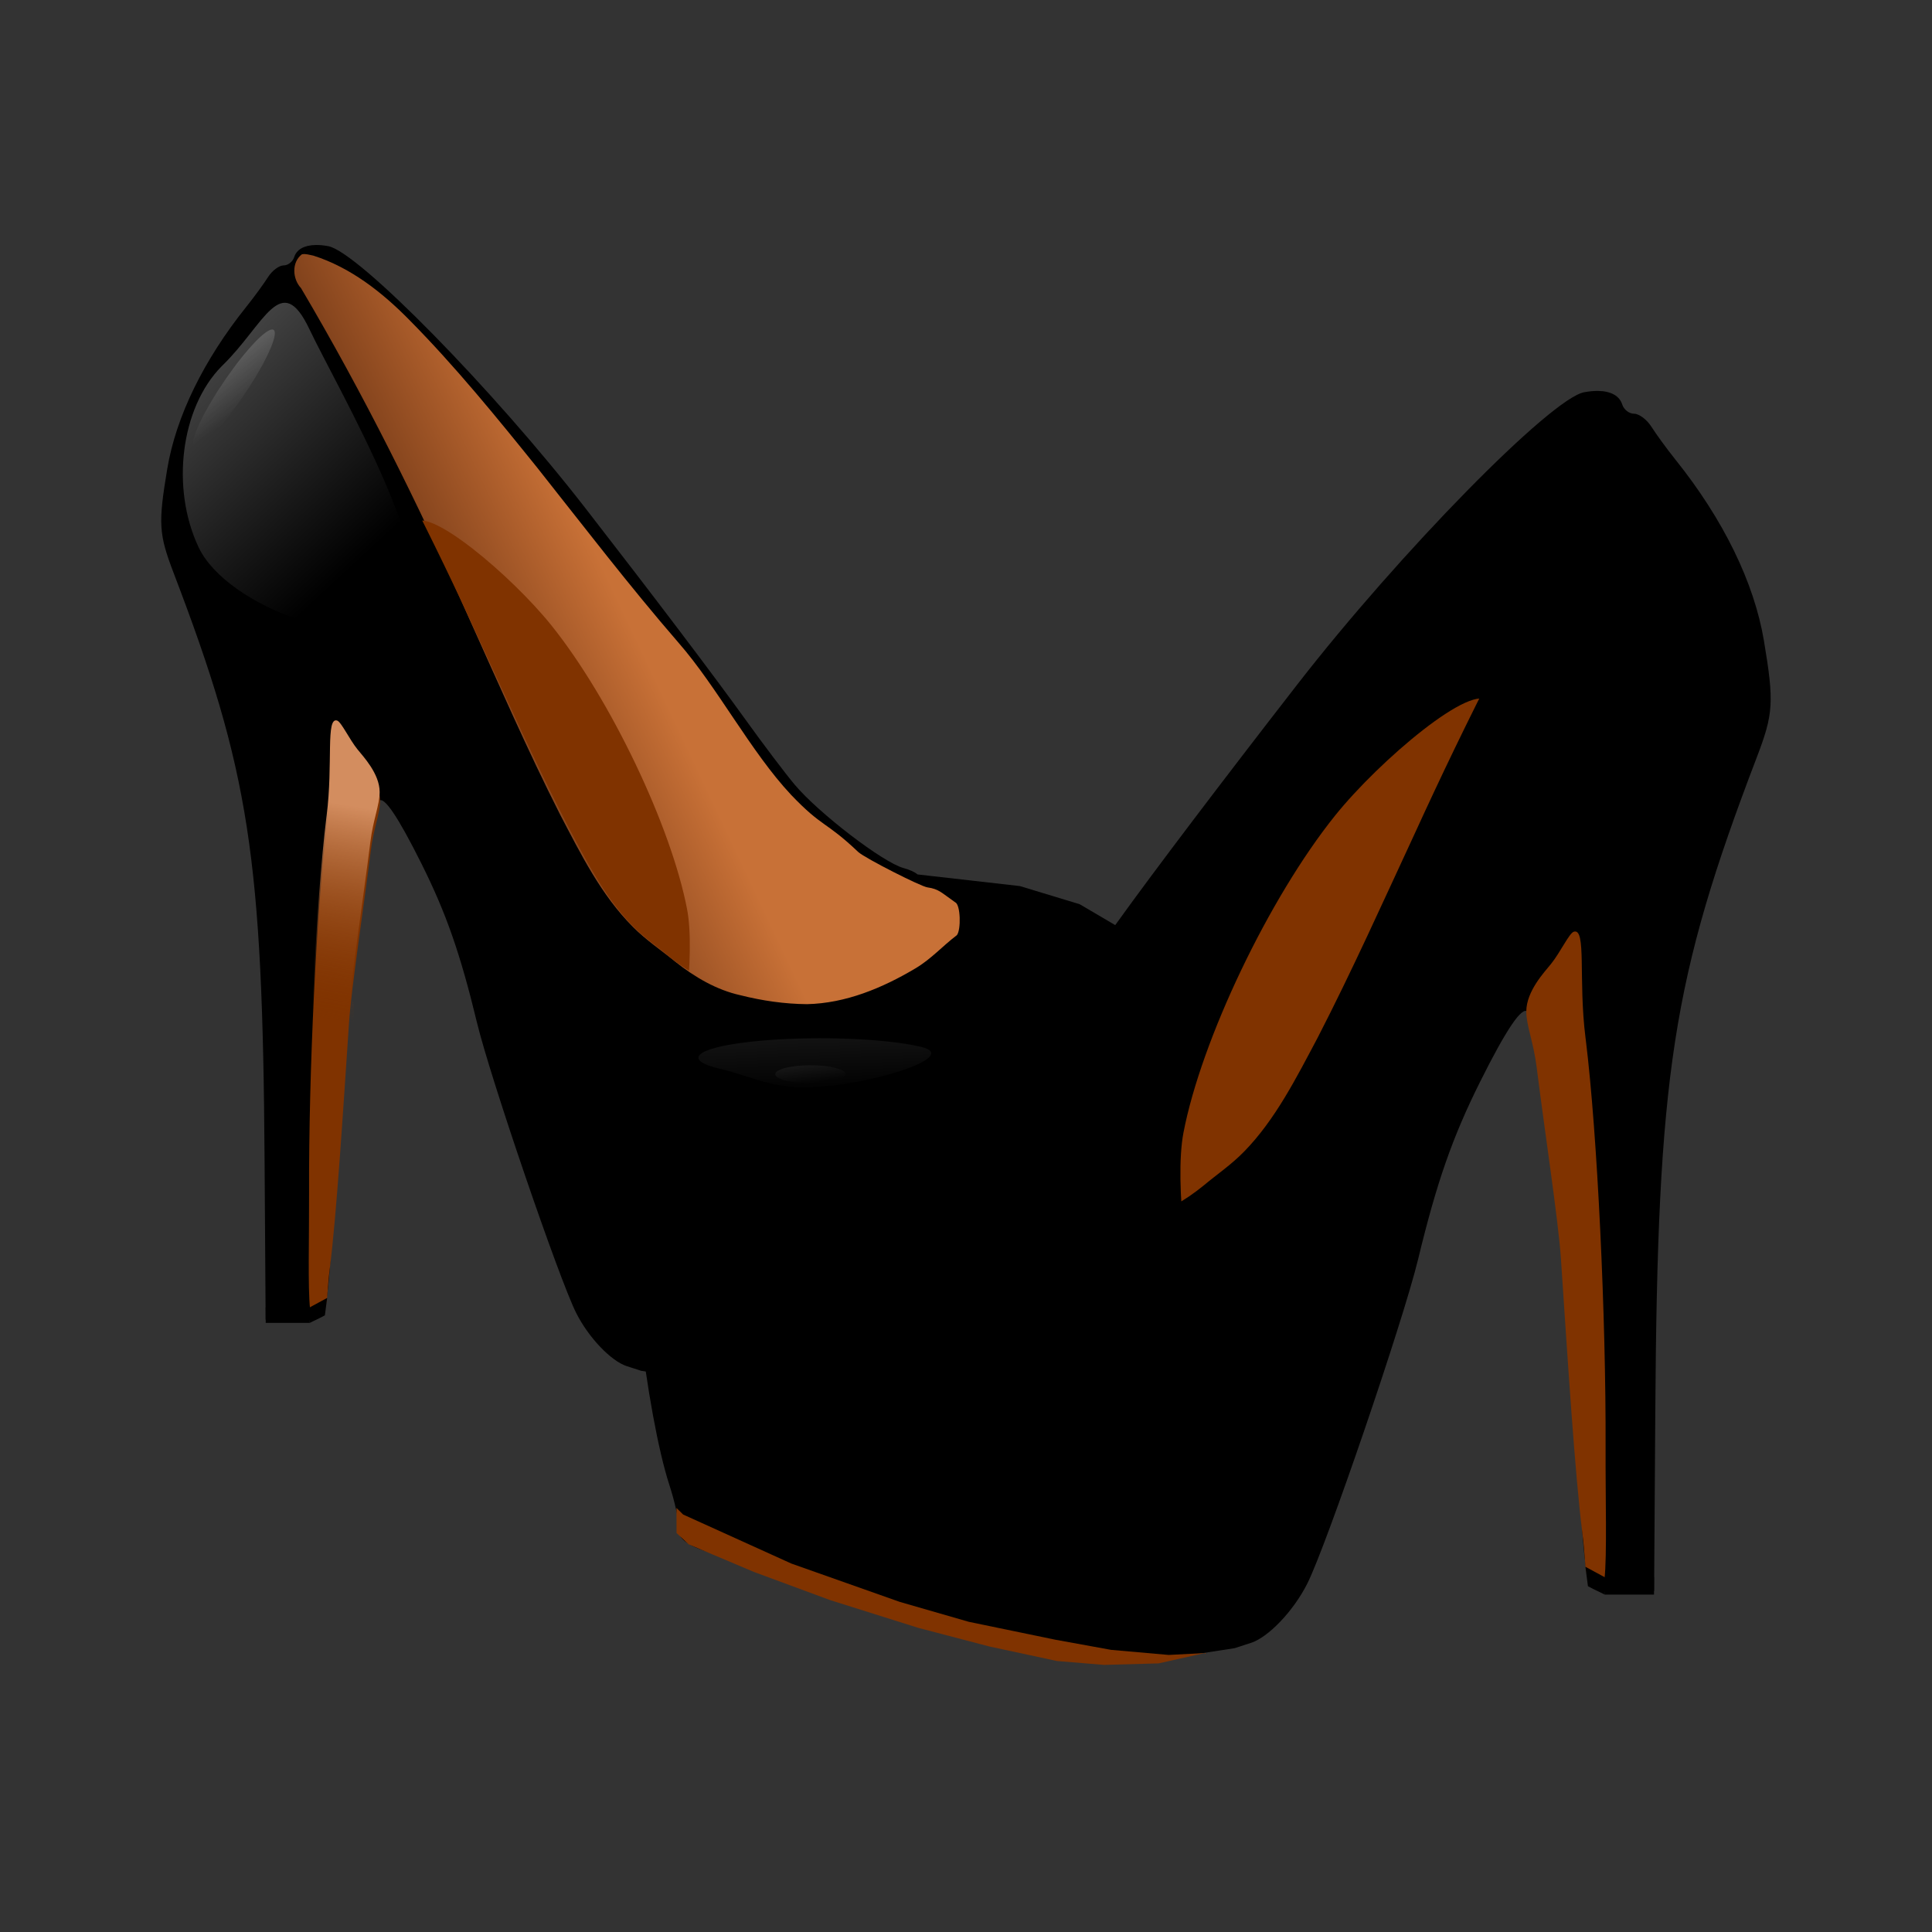 <svg:svg xmlns:dc="http://purl.org/dc/elements/1.1/" xmlns:ns1="http://sodipodi.sourceforge.net/DTD/sodipodi-0.dtd" xmlns:ns2="http://www.inkscape.org/namespaces/inkscape" xmlns:ns3="http://www.w3.org/1999/xlink" xmlns:ns5="http://creativecommons.org/ns#" xmlns:rdf="http://www.w3.org/1999/02/22-rdf-syntax-ns#" xmlns:svg="http://www.w3.org/2000/svg" height="983.277" id="svg2" version="1.1" viewBox="47.721 -116.079 983.277 983.277" width="983.277" ns1:docname="womenshoe.svg" ns2:version="0.48.2 r9819">
  <svg:rect x="47.721" y="-116.079" width="983.277" height="983.277" fill="#333333" stroke="none"/>
  <svg:defs id="defs4">
    <svg:linearGradient id="linearGradient3897" ns2:collect="always">
      <svg:stop id="stop3899" offset="0" style="stop-color:#ffffff" />
      <svg:stop id="stop3901" offset="1" style="stop-color:#ffffff;stop-opacity:0" />
    </svg:linearGradient>
    <svg:linearGradient id="linearGradient3810">
      <svg:stop id="stop3812" offset="0" style="stop-color:#c87137" />
      <svg:stop id="stop3814" offset="1" style="stop-color:#d75c1b;stop-opacity:0" />
    </svg:linearGradient>
    <svg:clipPath clipPathUnits="userSpaceOnUse" id="clipPath3845">
      <svg:path d="m387.86 641.65-22.86 4.28l-10 2.857-3.571 0.714h-13.571l-18.571-2.857-28.571-9.286-9.286 18.571-80-11.429-26.43-265.71 65-23.571 167.86 137.86 59.286 65.714-22.857 67.857-37.857 16.429z" id="path3847" style="stroke:#000000;stroke-width:1px;fill:none" ns2:connector-curvature="0" />
    </svg:clipPath>
    <svg:clipPath clipPathUnits="userSpaceOnUse" id="clipPath3923-1">
      <svg:path d="m546.93 388.96c-1.964 1.347-1.766 4.183-0.173 5.713 11.655 17.877 21.88 36.494 31.166 55.469 5.594 11.236 11.017 22.552 17.169 33.551 3.856 6.666 7.623 13.569 13.562 18.953 2.41 2.209 5.282 3.936 7.927 5.899 3.592 2.582 7.646 4.757 12.165 5.654 4.032 0.921 8.191 1.465 12.352 1.497 7.205-0.139 14.06-2.727 20.175-6.023 2.977-1.589 5.733-3.481 8.481-5.371 0.793-0.913-0.716-7.218-1.696-7.617-4.05-2.549-7.194-0.384-10.884-3.337-6.204-5.331-12.338-8.153-18.237-13.753-7.506-7.256-14.565-17.491-21.788-24.982-9.154-9.58-17.658-19.645-26.336-29.577-7.626-8.581-15.312-17.151-23.869-24.992-5.053-4.658-10.934-8.853-17.887-10.858-0.695-0.11-1.417-0.358-2.126-0.224z" id="path3925-7" style="stroke:#000000;stroke-width:.753;fill:none" ns1:nodetypes="cccccccccccccccccc" ns2:connector-curvature="0" />
    </svg:clipPath>
    <svg:linearGradient gradientTransform="translate(586.62 -144.72)" gradientUnits="userSpaceOnUse" id="linearGradient3031" x1="-72.143" x2="-161.43" y1="480.22" y2="522.36" ns2:collect="always" ns3:href="#linearGradient3810" />
    <svg:linearGradient id="linearGradient3993-7">
      <svg:stop id="stop3995-4" offset="0" style="stop-color:#d38d5f" />
      <svg:stop id="stop3997-0" offset="1" style="stop-color:#803300;stop-opacity:0" />
    </svg:linearGradient>
    <svg:linearGradient gradientTransform="matrix(.504 0 -.037 1 228.39 -4.911)" gradientUnits="userSpaceOnUse" id="linearGradient3055" x1="457.46" x2="453.19" y1="374.88" y2="425.39" ns2:collect="always" ns3:href="#linearGradient3993-7" />
    <svg:linearGradient gradientUnits="userSpaceOnUse" id="linearGradient3099" x1="385.37" x2="453.26" y1="250.86" y2="324.04" ns2:collect="always" ns3:href="#linearGradient3897" />
    <svg:linearGradient gradientTransform="matrix(.902 0 0 1.444 30.406 -188.27)" gradientUnits="userSpaceOnUse" id="linearGradient3893" x1="577.99" x2="578.27" y1="421.76" y2="433.75" ns2:collect="always" ns3:href="#linearGradient3897" />
    <svg:linearGradient gradientUnits="userSpaceOnUse" id="linearGradient3903" x1="387.24" x2="431.99" y1="257.15" y2="281.44" ns2:collect="always" ns3:href="#linearGradient3897" />
    <svg:linearGradient gradientUnits="userSpaceOnUse" id="linearGradient3907" x1="560.74" x2="562.15" y1="428.34" y2="437.18" ns2:collect="always" ns3:href="#linearGradient3897" />
  </svg:defs>
  <ns1:namedview bordercolor="#666666" borderopacity="1.0" id="base" pagecolor="#ffffff" showgrid="false" showguides="true" ns2:current-layer="layer1" ns2:cx="398.06132" ns2:cy="356.42556" ns2:document-units="px" ns2:guide-bbox="true" ns2:pageopacity="0.0" ns2:pageshadow="2" ns2:window-height="1018" ns2:window-maximized="1" ns2:window-width="1920" ns2:window-x="-8" ns2:window-y="-8" ns2:zoom="1" />
  <svg:g id="layer1" transform="translate(0 -308.27)" ns2:groupmode="layer" ns2:label="Layer 1">
    <svg:g id="g3909" transform="matrix(2.159 0 0 2.159 -734 -196.55)">
      <svg:g id="g3079">
        <svg:g id="g3888">
          <svg:path clip-path="url(#clipPath3845)" d="m242.56 381.25c-2.692 0.042-4.507 1.027-5.094 2.875-0.34 1.072-1.45 1.938-2.5 1.938-1.05 0-2.701 1.238-3.656 2.75-0.955 1.512-3.243 4.659-5.094 6.969-10.07 12.56-16.6 25.91-18.66 38.22-2.165 12.955-2.006 15.388 1.5 24.562 17.869 46.753 20.972 66.838 21.438 138.5l0.25 37.5 5.719 0.312c3.139 0.166 6.306-0.18 7.031-0.781 1.703-1.413 2.249-6.295 3.469-30.031 0.551-10.725 1.449-24 2-29.5 3.105-31.019 7.204-60.99 8.5-62.281 1.173-1.169 4.468 3.701 10 14.781 5.833 11.683 9.159 21.19 13.094 37.469 3.164 13.093 19.337 60.438 23.406 68.5 2.926 5.795 8.223 11.342 11.969 12.531 2.747 0.872 2.603 1.958-0.438 3.344-3.482 1.587-3.119 3.148 0.75 3.25 1.788 0.047 11.35 0.67 21.25 1.375 9.9 0.705 28.264 1.333 40.812 1.406 30.281 0.176 32.61-0.892 17.25-7.938-5.189-2.38-9.252-4.611-9.031-4.969 0.221-0.358 4.132-1.72 8.688-3s12.87-4.205 18.469-6.531c5.599-2.327 12.633-4.943 15.625-5.812 5.932-1.725 7.83-3.318 7.469-6.219-0.129-1.036 0.714-4.831 1.875-8.406 2.28-7.021 4.75-20.445 6.25-34 1.604-14.499-1.232-29.862-5.719-31.688l-16.531-9.719-14.094-4.281-24.156-2.75c-0.573-0.53-1.8-1.101-3.281-1.5-4.837-1.302-20.034-12.954-25.688-19.688-2.238-2.665-7.475-9.6-11.625-15.375-7.36-10.242-21.561-29-37.719-49.812-21.696-27.947-53.565-60.406-60.562-61.719-1.081-0.203-2.071-0.295-2.969-0.281z" id="path3802" style="fill:#000000" transform="translate(193.95 -143.44)" ns2:connector-curvature="0" />
          <svg:path d="m629.66 474.99-22.857 10.357-22.879 8.088-14.564 4.203-18.272 3.781-11.786 2.143-12.143 1.071-7.626-0.4 9.769 2.186 11.533 0.314 9.917-0.819 14.264-3.066 15-3.929 18.615-5.862 16.028-5.923 8.802-3.719 5.042-2.134 2.544-2.386 0.018-5.292z" id="path3852" style="fill:#803300" ns1:nodetypes="cccccccccccccccccccc" ns2:connector-curvature="0" />
        </svg:g>
        <svg:path d="m433.25 240c-2.484 1.879-2.232 5.835-0.219 7.969 14.735 24.935 27.662 50.901 39.403 77.367 7.072 15.672 13.929 31.455 21.706 46.795 4.875 9.298 9.638 18.926 17.146 26.436 3.047 3.081 6.678 5.49 10.021 8.227 4.541 3.601 9.666 6.635 15.38 7.886 5.098 1.285 10.356 2.043 15.616 2.088 9.109-0.194 17.776-3.804 25.506-8.401 3.764-2.216 6.364-5.234 9.838-7.87 1.002-1.273 0.862-7.163-0.376-7.72-3.243-2.251-3.829-3.153-6.581-3.54-1.594-0.224-14.56-6.801-16.271-8.312-7.843-7.436-8.401-5.689-15.859-13.5-9.49-10.121-17.404-25.406-26.536-35.855-11.573-13.362-22.325-27.401-33.296-41.253-9.642-11.969-19.359-23.921-30.178-34.858-6.388-6.497-13.824-12.348-22.614-15.145-0.879-0.154-1.792-0.499-2.688-0.312z" id="path3894" style="fill:url(#linearGradient3031)" ns1:nodetypes="cccccccccccsccccccc" ns2:connector-curvature="0" />
        <svg:path clip-path="url(#clipPath3923-1)" d="m573.83 450.8c-0.778-4.852-10.983-20.844-9.383-22.42 3.356-3.306 21.688 10.412 30.095 19.749 12.415 13.787 24.434 37.148 26.845 52.177 1.275 7.947-3.106 25.922-7.206 30.658-1.879 2.17-1.933-2.741-4.438-4.277-1.792-1.099-5.123-9.515-7.862-14.815-0.88-1.702-1.756-3.885-2.447-4.652-1.543-1.713-4.259-7.83-6.026-12.374-2.485-6.391-5.306-12.78-6.908-16.183-4.115-8.741-2.739-6.244-3.788-8.787-0.56-1.359-3.869-6.651-4.499-10.312" id="path3860" style="fill:#803300" transform="matrix(1.024 -.067 .086 1.317 -155.28 -222.86)" ns1:nodetypes="cssssssssssc" ns2:connector-curvature="0" />
        <svg:path d="m439.18 374.28c1.537-12.182-0.262-23.207 2.473-22.311 0.968 0.317 2.843 4.359 4.791 6.784 1.326 1.651 5.212 5.721 5.228 10.033 0.011 2.993-1.522 6.437-2.197 11.859-1.598 12.833-4.569 32.245-5.112 40.342-1.417 21.095-2.94 45.374-4.526 57.943-0.554 4.391-0.508 6.818-0.837 8.205-0.303 1.276-2.763 4.749-3.299 4.113-0.542-0.643-0.21 0.255-0.536-2.653-0.552-4.919-0.192-17.326-0.231-27.473-0.106-28.18 1.749-66.544 4.169-86.224" id="path3988" style="fill:#803300" ns1:nodetypes="cssssssssssc" ns2:connector-curvature="0" />
        <svg:path d="m434.91 488.34 4.286-2.321-0.536 4.107-1.058 0.549-2.513 1.226z" id="rect3057" style="fill:#000000" ns1:nodetypes="cccccc" ns2:connector-curvature="0" />
        <svg:path d="m439.08 372.23c1.537-12.182-0.262-23.207 2.473-22.311 0.968 0.317 2.843 4.359 4.791 6.784 1.326 1.651 5.212 5.721 5.228 10.033 0.011 2.993-1.522 6.437-2.197 11.859-1.598 12.833-4.569 32.245-5.112 40.342 4.815-22.228-5.777 92.172-9.02 69.661-0.552-4.919-0.371-19.379-0.409-29.526-0.106-28.18 1.749-66.544 4.169-86.224" id="path3991" style="fill:url(#linearGradient3055)" ns1:nodetypes="cssssccsc" ns2:connector-curvature="0" />
        <svg:rect height="3.668" id="rect3077" style="fill:#000000" width="10.38" x="424.71" y="488.23" />
      </svg:g>
      <svg:path d="m422.73 276.38c9.844-9.619 13.714-22.586 20.42-8.465 6.705 14.121 32.445 57.76 22.601 67.379-9.844 9.619-41.999-1.809-48.704-15.93-6.624-13.948-4.231-32.937 5.376-42.678" id="path3090" style="opacity:.442;fill:url(#linearGradient3099)" transform="translate(-8.132 -10.253)" ns1:nodetypes="csssc" ns2:connector-curvature="0" />
      <svg:path d="m539.26 425.6c13.095-1.429 30.942-0.887 39.861 1.211 8.92 2.098-8.246 7.785-21.341 9.214s-17.161-1.942-26.081-4.04c-8.811-2.072-5.629-4.893 7.152-6.341" id="path3884" style="opacity:.093;fill:url(#linearGradient3893)" ns1:nodetypes="csssc" ns2:connector-curvature="0" />
      <svg:path d="m421.53 266.77c1.21-5.716 2.86-3.547 3.684 4.845 0.824 8.392 0.512 19.828-0.699 25.545-1.21 5.716-2.86 3.547-3.684-4.845-0.814-8.289-0.52-19.574 0.661-25.363" id="path3895" style="opacity:.518;fill:url(#linearGradient3903)" transform="matrix(1.4 -.173 -.484 .754 -38.537 132.18)" ns1:cx="423.02664" ns1:cy="281.96936" ns1:end="10.380286" ns1:open="true" ns1:rx="2.6516504" ns1:ry="18.384777" ns1:start="4.1144135" ns1:type="arc" />
      <svg:path d="m556.94 433.3c3.792-0.66 8.961-0.409 11.544 0.559 2.583 0.968 1.603 2.288-2.189 2.947-3.792 0.66-8.961 0.409-11.544-0.559-2.552-0.956-1.63-2.259 2.071-2.926" id="path3905" style="opacity:.102;fill:url(#linearGradient3907)" transform="translate(-8.485 -1.768)" ns1:cx="561.61957" ns1:cy="435.05795" ns1:end="10.380286" ns1:open="true" ns1:rx="8.3085051" ns1:ry="2.1213202" ns1:start="4.1144135" ns1:type="arc" />
    </svg:g>
    <svg:g id="g3925" transform="matrix(-2.411 0 0 2.411 1913.5 -182.21)">
      <svg:g id="g3927">
        <svg:g id="g3929">
          <svg:path clip-path="url(#clipPath3845)" d="m242.56 381.25c-2.692 0.042-4.507 1.027-5.094 2.875-0.34 1.072-1.45 1.938-2.5 1.938-1.05 0-2.701 1.238-3.656 2.75-0.955 1.512-3.243 4.659-5.094 6.969-10.07 12.56-16.6 25.91-18.66 38.22-2.165 12.955-2.006 15.388 1.5 24.562 17.869 46.753 20.972 66.838 21.438 138.5l0.25 37.5 5.719 0.312c3.139 0.166 6.306-0.18 7.031-0.781 1.703-1.413 2.249-6.295 3.469-30.031 0.551-10.725 1.449-24 2-29.5 3.105-31.019 7.204-60.99 8.5-62.281 1.173-1.169 4.468 3.701 10 14.781 5.833 11.683 9.159 21.19 13.094 37.469 3.164 13.093 19.337 60.438 23.406 68.5 2.926 5.795 8.223 11.342 11.969 12.531 2.747 0.872 2.603 1.958-0.438 3.344-3.482 1.587-3.119 3.148 0.75 3.25 1.788 0.047 11.35 0.67 21.25 1.375 9.9 0.705 28.264 1.333 40.812 1.406 30.281 0.176 32.61-0.892 17.25-7.938-5.189-2.38-9.252-4.611-9.031-4.969 0.221-0.358 4.132-1.72 8.688-3s12.87-4.205 18.469-6.531c5.599-2.327 12.633-4.943 15.625-5.812 5.932-1.725 7.83-3.318 7.469-6.219-0.129-1.036 0.714-4.831 1.875-8.406 2.28-7.021 4.75-20.445 6.25-34 1.604-14.499-1.232-29.862-5.719-31.688l-16.531-9.719-14.094-4.281-24.156-2.75c-0.573-0.53-1.8-1.101-3.281-1.5-4.837-1.302-20.034-12.954-25.688-19.688-2.238-2.665-7.475-9.6-11.625-15.375-7.36-10.242-21.561-29-37.719-49.812-21.696-27.947-53.565-60.406-60.562-61.719-1.081-0.203-2.071-0.295-2.969-0.281z" id="path3931" style="fill:#000000" transform="translate(193.95 -143.44)" ns2:connector-curvature="0" />
          <svg:path d="m629.66 474.99-22.857 10.357-22.879 8.088-14.564 4.203-18.272 3.781-11.786 2.143-12.143 1.071-7.626-0.4 9.769 2.186 11.533 0.314 9.917-0.819 14.264-3.066 15-3.929 18.615-5.862 16.028-5.923 8.802-3.719 5.042-2.134 2.544-2.386 0.018-5.292z" id="path3933" style="fill:#803300" ns1:nodetypes="cccccccccccccccccccc" ns2:connector-curvature="0" />
        </svg:g>
        <svg:path d="m433.25 240c-2.484 1.879-2.232 5.835-0.219 7.969 14.735 24.935 27.662 50.901 39.403 77.367 7.072 15.672 13.929 31.455 21.706 46.795 4.875 9.298 9.638 18.926 17.146 26.436 3.047 3.081 6.678 5.49 10.021 8.227 4.541 3.601 9.666 6.635 15.38 7.886 5.098 1.285 10.356 2.043 15.616 2.088 9.109-0.194 17.776-3.804 25.506-8.401 3.764-2.216 6.364-5.234 9.838-7.87 1.002-1.273 0.862-7.163-0.376-7.72-3.243-2.251-3.829-3.153-6.581-3.54-1.594-0.224-14.56-6.801-16.271-8.312-7.843-7.436-8.401-5.689-15.859-13.5-9.49-10.121-17.404-25.406-26.536-35.855-11.573-13.362-22.325-27.401-33.296-41.253-9.642-11.969-19.359-23.921-30.178-34.858-6.388-6.497-13.824-12.348-22.614-15.145-0.879-0.154-1.792-0.499-2.688-0.312z" id="path3935" style="fill:url(#linearGradient3031)" ns1:nodetypes="cccccccccccsccccccc" ns2:connector-curvature="0" />
        <svg:path clip-path="url(#clipPath3923-1)" d="m573.83 450.8c-0.778-4.852-10.983-20.844-9.383-22.42 3.356-3.306 21.688 10.412 30.095 19.749 12.415 13.787 24.434 37.148 26.845 52.177 1.275 7.947-3.106 25.922-7.206 30.658-1.879 2.17-1.933-2.741-4.438-4.277-1.792-1.099-5.123-9.515-7.862-14.815-0.88-1.702-1.756-3.885-2.447-4.652-1.543-1.713-4.259-7.83-6.026-12.374-2.485-6.391-5.306-12.78-6.908-16.183-4.115-8.741-2.739-6.244-3.788-8.787-0.56-1.359-3.869-6.651-4.499-10.312" id="path3937" style="fill:#803300" transform="matrix(1.024 -.067 .086 1.317 -155.28 -222.86)" ns1:nodetypes="cssssssssssc" ns2:connector-curvature="0" />
        <svg:path d="m439.18 374.28c1.537-12.182-0.262-23.207 2.473-22.311 0.968 0.317 2.843 4.359 4.791 6.784 1.326 1.651 5.212 5.721 5.228 10.033 0.011 2.993-1.522 6.437-2.197 11.859-1.598 12.833-4.569 32.245-5.112 40.342-1.417 21.095-2.94 45.374-4.526 57.943-0.554 4.391-0.508 6.818-0.837 8.205-0.303 1.276-2.763 4.749-3.299 4.113-0.542-0.643-0.21 0.255-0.536-2.653-0.552-4.919-0.192-17.326-0.231-27.473-0.106-28.18 1.749-66.544 4.169-86.224" id="path3939" style="fill:#803300" ns1:nodetypes="cssssssssssc" ns2:connector-curvature="0" />
        <svg:path d="m434.91 488.34 4.286-2.321-0.536 4.107-1.058 0.549-2.513 1.226z" id="path3941" style="fill:#000000" ns1:nodetypes="cccccc" ns2:connector-curvature="0" />
        <svg:path d="m439.08 372.23c1.537-12.182-0.262-23.207 2.473-22.311 0.968 0.317 2.843 4.359 4.791 6.784 1.326 1.651 5.212 5.721 5.228 10.033 0.011 2.993-1.522 6.437-2.197 11.859-1.598 12.833-4.569 32.245-5.112 40.342 4.815-22.228-5.777 92.172-9.02 69.661-0.552-4.919-0.371-19.379-0.409-29.526-0.106-28.18 1.749-66.544 4.169-86.224" id="path3943" style="fill:url(#linearGradient3055)" ns1:nodetypes="cssssccsc" ns2:connector-curvature="0" />
        <svg:rect height="3.668" id="rect3945" style="fill:#000000" width="10.38" x="424.71" y="488.23" />
      </svg:g>
      <svg:path d="m422.73 276.38c9.844-9.619 13.714-22.586 20.42-8.465 6.705 14.121 32.445 57.76 22.601 67.379-9.844 9.619-41.999-1.809-48.704-15.93-6.624-13.948-4.231-32.937 5.376-42.678" id="path3947" style="opacity:.442;fill:url(#linearGradient3099)" transform="translate(-8.132 -10.253)" ns1:nodetypes="csssc" ns2:connector-curvature="0" />
      <svg:path d="m539.26 425.6c13.095-1.429 30.942-0.887 39.861 1.211 8.92 2.098-8.246 7.785-21.341 9.214s-17.161-1.942-26.081-4.04c-8.811-2.072-5.629-4.893 7.152-6.341" id="path3949" style="opacity:.093;fill:url(#linearGradient3893)" ns1:nodetypes="csssc" ns2:connector-curvature="0" />
      <svg:path d="m421.53 266.77c1.21-5.716 2.86-3.547 3.684 4.845 0.824 8.392 0.512 19.828-0.699 25.545-1.21 5.716-2.86 3.547-3.684-4.845-0.814-8.289-0.52-19.574 0.661-25.363" id="path3951" style="opacity:.518;fill:url(#linearGradient3903)" transform="matrix(1.4 -.173 -.484 .754 -38.537 132.18)" ns1:cx="423.02664" ns1:cy="281.96936" ns1:end="10.380286" ns1:open="true" ns1:rx="2.6516504" ns1:ry="18.384777" ns1:start="4.1144135" ns1:type="arc" />
      <svg:path d="m556.94 433.3c3.792-0.66 8.961-0.409 11.544 0.559 2.583 0.968 1.603 2.288-2.189 2.947-3.792 0.66-8.961 0.409-11.544-0.559-2.552-0.956-1.63-2.259 2.071-2.926" id="path3953" style="opacity:.102;fill:url(#linearGradient3907)" transform="translate(-8.485 -1.768)" ns1:cx="561.61957" ns1:cy="435.05795" ns1:end="10.380286" ns1:open="true" ns1:rx="8.3085051" ns1:ry="2.1213202" ns1:start="4.1144135" ns1:type="arc" />
    </svg:g>
  </svg:g>
</svg:svg>